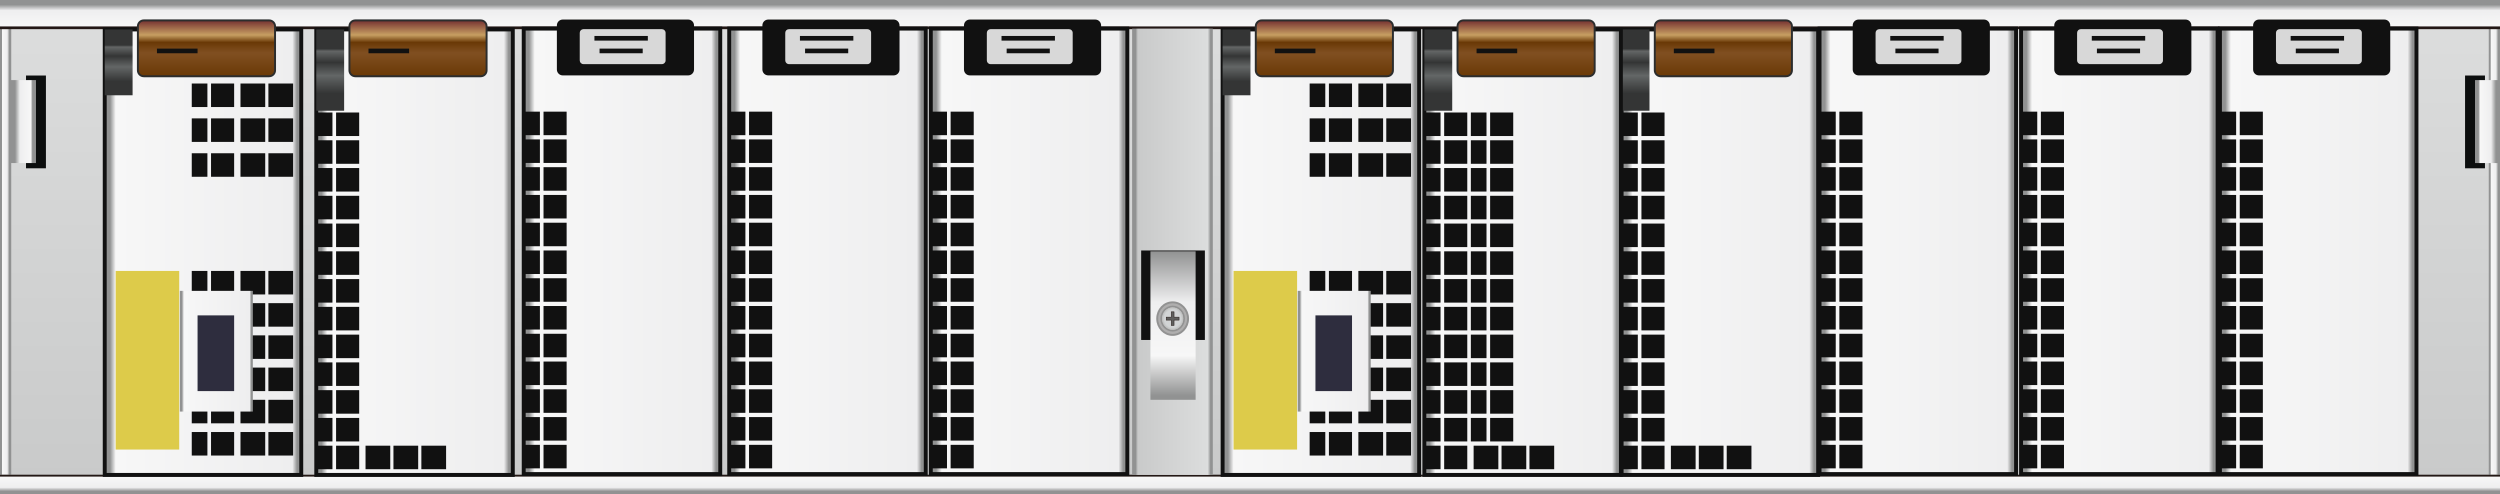 <?xml version="1.0" encoding="utf-8"?>
<!-- Generator: Adobe Illustrator 16.0.0, SVG Export Plug-In . SVG Version: 6.00 Build 0)  -->
<!DOCTYPE svg PUBLIC "-//W3C//DTD SVG 1.1//EN" "http://www.w3.org/Graphics/SVG/1.1/DTD/svg11.dtd">
<svg version="1.1" id="图层_1" xmlns="http://www.w3.org/2000/svg" xmlns:xlink="http://www.w3.org/1999/xlink" x="0px" y="0px"
	 width="1275.59px" height="252.28px" viewBox="0 0 1275.59 252.28" enable-background="new 0 0 1275.59 252.28"
	 xml:space="preserve">
<rect x="0" y="0" width="1275.59" height="252.28" fill="#808080" stroke="none"/>
<g>
	<linearGradient id="SVGID_1_" gradientUnits="userSpaceOnUse" x1="637.795" y1="252.281" x2="637.795" y2="-9.765625e-004">
		<stop  offset="0" style="stop-color:#919292"/>
		<stop  offset="0.029" style="stop-color:#C9CACA"/>
		<stop  offset="0.964" style="stop-color:#DCDDDD"/>
		<stop  offset="1" style="stop-color:#919292"/>
	</linearGradient>
	<rect y="-0.001" fill="url(#SVGID_1_)" width="1275.59" height="252.283"/>
	<g>
		<linearGradient id="SVGID_2_" gradientUnits="userSpaceOnUse" x1="40.772" y1="11.471" x2="40.772" y2="-0.002">
			<stop  offset="0.134" style="stop-color:#919292"/>
			<stop  offset="0.206" style="stop-color:#F7F7F7"/>
			<stop  offset="0.643" style="stop-color:#EEEEEF"/>
			<stop  offset="0.839" style="stop-color:#919292"/>
		</linearGradient>
		<rect y="-0.001" fill="url(#SVGID_2_)" width="81.543" height="11.473"/>
	</g>
	<g>
		
			<linearGradient id="SVGID_3_" gradientUnits="userSpaceOnUse" x1="-742.172" y1="-471.75" x2="-742.172" y2="-477.486" gradientTransform="matrix(0 1 -1 0 -471.75 869.016)">
			<stop  offset="0.134" style="stop-color:#919292"/>
			<stop  offset="0.206" style="stop-color:#F7F7F7"/>
			<stop  offset="0.643" style="stop-color:#EEEEEF"/>
			<stop  offset="0.839" style="stop-color:#919292"/>
		</linearGradient>
		<rect x="-0.001" y="11.471" fill="url(#SVGID_3_)" width="5.736" height="230.744"/>
	</g>
	<g>
		
			<linearGradient id="SVGID_4_" gradientUnits="userSpaceOnUse" x1="-747.909" y1="-1741.604" x2="-747.909" y2="-1747.34" gradientTransform="matrix(0 1 -1 0 -471.75 869.016)">
			<stop  offset="0.134" style="stop-color:#919292"/>
			<stop  offset="0.206" style="stop-color:#F7F7F7"/>
			<stop  offset="0.643" style="stop-color:#EEEEEF"/>
			<stop  offset="0.839" style="stop-color:#919292"/>
		</linearGradient>
		<rect x="1269.854" y="-0.001" fill="url(#SVGID_4_)" width="5.736" height="242.216"/>
	</g>
	<g>
		<linearGradient id="SVGID_5_" gradientUnits="userSpaceOnUse" x1="637.795" y1="14.881" x2="637.795" y2="-0.002">
			<stop  offset="0.07" style="stop-color:#231815"/>
			<stop  offset="0.12" style="stop-color:#F7F7F7"/>
			<stop  offset="0.643" style="stop-color:#EEEEEF"/>
			<stop  offset="0.839" style="stop-color:#919292"/>
		</linearGradient>
		<rect y="-0.001" fill="url(#SVGID_5_)" width="1275.59" height="14.883"/>
	</g>
	<g>
		
			<linearGradient id="SVGID_6_" gradientUnits="userSpaceOnUse" x1="637.794" y1="2252.795" x2="637.794" y2="2242.729" gradientTransform="matrix(1 0 0 -1 0 2495.01)">
			<stop  offset="0.07" style="stop-color:#231815"/>
			<stop  offset="0.12" style="stop-color:#F7F7F7"/>
			<stop  offset="0.643" style="stop-color:#EEEEEF"/>
			<stop  offset="0.839" style="stop-color:#919292"/>
		</linearGradient>
		<rect y="242.215" fill="url(#SVGID_6_)" width="1275.59" height="10.066"/>
	</g>
</g>
<rect x="1257.762" y="38.535" fill="#0C0E0E" width="10.156" height="47.334"/>
<linearGradient id="SVGID_7_" gradientUnits="userSpaceOnUse" x1="1262.84" y1="62.032" x2="1275.59" y2="62.032">
	<stop  offset="0.134" style="stop-color:#919292"/>
	<stop  offset="0.206" style="stop-color:#F7F7F7"/>
	<stop  offset="0.643" style="stop-color:#EEEEEF"/>
	<stop  offset="0.839" style="stop-color:#919292"/>
</linearGradient>
<rect x="1262.84" y="40.866" fill="url(#SVGID_7_)" width="12.75" height="42.333"/>
<rect x="13.274" y="38.535" fill="#0C0E0E" width="10.156" height="47.334"/>
<linearGradient id="SVGID_8_" gradientUnits="userSpaceOnUse" x1="-1259.96" y1="62.032" x2="-1247.21" y2="62.032" gradientTransform="matrix(-1 0 0 1 -1241.607 0)">
	<stop  offset="0.134" style="stop-color:#919292"/>
	<stop  offset="0.206" style="stop-color:#F7F7F7"/>
	<stop  offset="0.643" style="stop-color:#EEEEEF"/>
	<stop  offset="0.839" style="stop-color:#919292"/>
</linearGradient>
<rect x="5.603" y="40.866" fill="url(#SVGID_8_)" width="12.75" height="42.333"/>
<g>
	<linearGradient id="SVGID_9_" gradientUnits="userSpaceOnUse" x1="1132.693" y1="128.238" x2="1232.969" y2="128.238">
		<stop  offset="0.027" style="stop-color:#919292"/>
		<stop  offset="0.056" style="stop-color:#F7F7F7"/>
		<stop  offset="0.955" style="stop-color:#EEEEEF"/>
		<stop  offset="0.979" style="stop-color:#919292"/>
	</linearGradient>
	
		<rect x="1132.693" y="14.593" fill="url(#SVGID_9_)" stroke="#111111" stroke-width="2" stroke-miterlimit="10" width="100.275" height="227.29"/>
	<g>
		<rect x="1132.971" y="56.969" fill="#111111" width="7.982" height="12"/>
		<rect x="1142.804" y="56.969" fill="#111111" width="11.79" height="12"/>
	</g>
	<g>
		<rect x="1132.971" y="71.136" fill="#111111" width="7.982" height="12"/>
		<rect x="1142.804" y="71.136" fill="#111111" width="11.79" height="12"/>
	</g>
	<g>
		<rect x="1132.971" y="85.303" fill="#111111" width="7.982" height="12"/>
		<rect x="1142.804" y="85.303" fill="#111111" width="11.79" height="12"/>
	</g>
	<g>
		<rect x="1132.971" y="99.47" fill="#111111" width="7.982" height="12"/>
		<rect x="1142.804" y="99.47" fill="#111111" width="11.79" height="12"/>
	</g>
	<g>
		<rect x="1132.971" y="113.637" fill="#111111" width="7.982" height="12"/>
		<rect x="1142.804" y="113.637" fill="#111111" width="11.79" height="12"/>
	</g>
	<g>
		<rect x="1132.971" y="127.805" fill="#111111" width="7.982" height="12"/>
		<rect x="1142.804" y="127.805" fill="#111111" width="11.79" height="12"/>
	</g>
	<g>
		<rect x="1132.971" y="141.971" fill="#111111" width="7.982" height="12"/>
		<rect x="1142.804" y="141.971" fill="#111111" width="11.79" height="12"/>
	</g>
	<g>
		<rect x="1132.971" y="156.139" fill="#111111" width="7.982" height="12"/>
		<rect x="1142.804" y="156.139" fill="#111111" width="11.79" height="12"/>
	</g>
	<g>
		<rect x="1132.971" y="170.305" fill="#111111" width="7.982" height="12"/>
		<rect x="1142.804" y="170.305" fill="#111111" width="11.79" height="12"/>
	</g>
	<g>
		<rect x="1132.971" y="184.473" fill="#111111" width="7.982" height="12"/>
		<rect x="1142.804" y="184.473" fill="#111111" width="11.79" height="12"/>
	</g>
	<g>
		<rect x="1132.971" y="198.639" fill="#111111" width="7.982" height="12"/>
		<rect x="1142.804" y="198.639" fill="#111111" width="11.79" height="12"/>
	</g>
	<g>
		<rect x="1132.971" y="212.807" fill="#111111" width="7.982" height="12"/>
		<rect x="1142.804" y="212.807" fill="#111111" width="11.79" height="12"/>
	</g>
	<g>
		<rect x="1132.971" y="226.973" fill="#111111" width="7.982" height="12"/>
		<rect x="1142.804" y="226.973" fill="#111111" width="11.79" height="12"/>
	</g>
	<path fill="#111111" d="M1219.594,35.472c0,1.657-1.344,3-3,3h-63.977c-1.656,0-3-1.343-3-3V12.969c0-1.656,1.344-3,3-3h63.977
		c1.656,0,3,1.344,3,3V35.472z"/>
	<path fill="#D8D8D8" d="M1205.094,30.842c0,1.037-0.842,1.878-1.879,1.878h-40.053c-1.037,0-1.879-0.841-1.879-1.878V16.754
		c0-1.038,0.842-1.879,1.879-1.879h40.053c1.037,0,1.879,0.841,1.879,1.879V30.842z"/>
	<rect x="1168.778" y="18.344" fill="#111111" width="27.25" height="2.375"/>
	<rect x="1171.396" y="24.797" fill="#111111" width="22.013" height="2.375"/>
</g>
<g>
	<linearGradient id="SVGID_10_" gradientUnits="userSpaceOnUse" x1="1031.221" y1="128.238" x2="1131.496" y2="128.238">
		<stop  offset="0.027" style="stop-color:#919292"/>
		<stop  offset="0.056" style="stop-color:#F7F7F7"/>
		<stop  offset="0.955" style="stop-color:#EEEEEF"/>
		<stop  offset="0.979" style="stop-color:#919292"/>
	</linearGradient>
	
		<rect x="1031.221" y="14.593" fill="url(#SVGID_10_)" stroke="#111111" stroke-width="2" stroke-miterlimit="10" width="100.275" height="227.29"/>
	<g>
		<rect x="1031.498" y="56.969" fill="#111111" width="7.982" height="12"/>
		<rect x="1041.331" y="56.969" fill="#111111" width="11.79" height="12"/>
	</g>
	<g>
		<rect x="1031.498" y="71.136" fill="#111111" width="7.982" height="12"/>
		<rect x="1041.331" y="71.136" fill="#111111" width="11.79" height="12"/>
	</g>
	<g>
		<rect x="1031.498" y="85.303" fill="#111111" width="7.982" height="12"/>
		<rect x="1041.331" y="85.303" fill="#111111" width="11.79" height="12"/>
	</g>
	<g>
		<rect x="1031.498" y="99.47" fill="#111111" width="7.982" height="12"/>
		<rect x="1041.331" y="99.47" fill="#111111" width="11.79" height="12"/>
	</g>
	<g>
		<rect x="1031.498" y="113.637" fill="#111111" width="7.982" height="12"/>
		<rect x="1041.331" y="113.637" fill="#111111" width="11.79" height="12"/>
	</g>
	<g>
		<rect x="1031.498" y="127.805" fill="#111111" width="7.982" height="12"/>
		<rect x="1041.331" y="127.805" fill="#111111" width="11.79" height="12"/>
	</g>
	<g>
		<rect x="1031.498" y="141.971" fill="#111111" width="7.982" height="12"/>
		<rect x="1041.331" y="141.971" fill="#111111" width="11.79" height="12"/>
	</g>
	<g>
		<rect x="1031.498" y="156.139" fill="#111111" width="7.982" height="12"/>
		<rect x="1041.331" y="156.139" fill="#111111" width="11.79" height="12"/>
	</g>
	<g>
		<rect x="1031.498" y="170.305" fill="#111111" width="7.982" height="12"/>
		<rect x="1041.331" y="170.305" fill="#111111" width="11.79" height="12"/>
	</g>
	<g>
		<rect x="1031.498" y="184.473" fill="#111111" width="7.982" height="12"/>
		<rect x="1041.331" y="184.473" fill="#111111" width="11.79" height="12"/>
	</g>
	<g>
		<rect x="1031.498" y="198.639" fill="#111111" width="7.982" height="12"/>
		<rect x="1041.331" y="198.639" fill="#111111" width="11.79" height="12"/>
	</g>
	<g>
		<rect x="1031.498" y="212.807" fill="#111111" width="7.982" height="12"/>
		<rect x="1041.331" y="212.807" fill="#111111" width="11.79" height="12"/>
	</g>
	<g>
		<rect x="1031.498" y="226.973" fill="#111111" width="7.982" height="12"/>
		<rect x="1041.331" y="226.973" fill="#111111" width="11.79" height="12"/>
	</g>
	<path fill="#111111" d="M1118.121,35.472c0,1.657-1.344,3-3,3h-63.977c-1.656,0-3-1.343-3-3V12.969c0-1.656,1.344-3,3-3h63.977
		c1.656,0,3,1.344,3,3V35.472z"/>
	<path fill="#D8D8D8" d="M1103.621,30.842c0,1.037-0.842,1.878-1.879,1.878h-40.053c-1.037,0-1.879-0.841-1.879-1.878V16.754
		c0-1.038,0.842-1.879,1.879-1.879h40.053c1.037,0,1.879,0.841,1.879,1.879V30.842z"/>
	<rect x="1067.306" y="18.344" fill="#111111" width="27.25" height="2.375"/>
	<rect x="1069.924" y="24.797" fill="#111111" width="22.013" height="2.375"/>
</g>
<g>
	<linearGradient id="SVGID_11_" gradientUnits="userSpaceOnUse" x1="474.929" y1="128.238" x2="575.204" y2="128.238">
		<stop  offset="0.027" style="stop-color:#919292"/>
		<stop  offset="0.056" style="stop-color:#F7F7F7"/>
		<stop  offset="0.955" style="stop-color:#EEEEEF"/>
		<stop  offset="0.979" style="stop-color:#919292"/>
	</linearGradient>
	
		<rect x="474.929" y="14.593" fill="url(#SVGID_11_)" stroke="#111111" stroke-width="2" stroke-miterlimit="10" width="100.275" height="227.29"/>
	<g>
		<rect x="475.206" y="56.969" fill="#111111" width="7.983" height="12"/>
		<rect x="485.039" y="56.969" fill="#111111" width="11.79" height="12"/>
	</g>
	<g>
		<rect x="475.206" y="71.136" fill="#111111" width="7.983" height="12"/>
		<rect x="485.039" y="71.136" fill="#111111" width="11.79" height="12"/>
	</g>
	<g>
		<rect x="475.206" y="85.303" fill="#111111" width="7.983" height="12"/>
		<rect x="485.039" y="85.303" fill="#111111" width="11.79" height="12"/>
	</g>
	<g>
		<rect x="475.206" y="99.47" fill="#111111" width="7.983" height="12"/>
		<rect x="485.039" y="99.47" fill="#111111" width="11.79" height="12"/>
	</g>
	<g>
		<rect x="475.206" y="113.637" fill="#111111" width="7.983" height="12"/>
		<rect x="485.039" y="113.637" fill="#111111" width="11.79" height="12"/>
	</g>
	<g>
		<rect x="475.206" y="127.805" fill="#111111" width="7.983" height="12"/>
		<rect x="485.039" y="127.805" fill="#111111" width="11.79" height="12"/>
	</g>
	<g>
		<rect x="475.206" y="141.971" fill="#111111" width="7.983" height="12"/>
		<rect x="485.039" y="141.971" fill="#111111" width="11.79" height="12"/>
	</g>
	<g>
		<rect x="475.206" y="156.139" fill="#111111" width="7.983" height="12"/>
		<rect x="485.039" y="156.139" fill="#111111" width="11.79" height="12"/>
	</g>
	<g>
		<rect x="475.206" y="170.305" fill="#111111" width="7.983" height="12"/>
		<rect x="485.039" y="170.305" fill="#111111" width="11.79" height="12"/>
	</g>
	<g>
		<rect x="475.206" y="184.473" fill="#111111" width="7.983" height="12"/>
		<rect x="485.039" y="184.473" fill="#111111" width="11.79" height="12"/>
	</g>
	<g>
		<rect x="475.206" y="198.639" fill="#111111" width="7.983" height="12"/>
		<rect x="485.039" y="198.639" fill="#111111" width="11.79" height="12"/>
	</g>
	<g>
		<rect x="475.206" y="212.807" fill="#111111" width="7.983" height="12"/>
		<rect x="485.039" y="212.807" fill="#111111" width="11.79" height="12"/>
	</g>
	<g>
		<rect x="475.206" y="226.973" fill="#111111" width="7.983" height="12"/>
		<rect x="485.039" y="226.973" fill="#111111" width="11.79" height="12"/>
	</g>
	<path fill="#111111" d="M561.829,35.472c0,1.657-1.343,3-3,3h-63.977c-1.656,0-3-1.343-3-3V12.969c0-1.656,1.344-3,3-3h63.977
		c1.657,0,3,1.344,3,3V35.472z"/>
	<path fill="#D8D8D8" d="M547.329,30.842c0,1.037-0.841,1.878-1.878,1.878h-40.054c-1.037,0-1.878-0.841-1.878-1.878V16.754
		c0-1.038,0.841-1.879,1.878-1.879h40.054c1.037,0,1.878,0.841,1.878,1.879V30.842z"/>
	<rect x="511.014" y="18.344" fill="#111111" width="27.25" height="2.375"/>
	<rect x="513.632" y="24.797" fill="#111111" width="22.013" height="2.375"/>
</g>
<g>
	<linearGradient id="SVGID_12_" gradientUnits="userSpaceOnUse" x1="372.072" y1="128.238" x2="472.348" y2="128.238">
		<stop  offset="0.027" style="stop-color:#919292"/>
		<stop  offset="0.056" style="stop-color:#F7F7F7"/>
		<stop  offset="0.955" style="stop-color:#EEEEEF"/>
		<stop  offset="0.979" style="stop-color:#919292"/>
	</linearGradient>
	
		<rect x="372.072" y="14.593" fill="url(#SVGID_12_)" stroke="#111111" stroke-width="2" stroke-miterlimit="10" width="100.275" height="227.29"/>
	<g>
		<rect x="372.35" y="56.969" fill="#111111" width="7.983" height="12"/>
		<rect x="382.183" y="56.969" fill="#111111" width="11.79" height="12"/>
	</g>
	<g>
		<rect x="372.35" y="71.136" fill="#111111" width="7.983" height="12"/>
		<rect x="382.183" y="71.136" fill="#111111" width="11.79" height="12"/>
	</g>
	<g>
		<rect x="372.35" y="85.303" fill="#111111" width="7.983" height="12"/>
		<rect x="382.183" y="85.303" fill="#111111" width="11.79" height="12"/>
	</g>
	<g>
		<rect x="372.35" y="99.47" fill="#111111" width="7.983" height="12"/>
		<rect x="382.183" y="99.47" fill="#111111" width="11.79" height="12"/>
	</g>
	<g>
		<rect x="372.35" y="113.637" fill="#111111" width="7.983" height="12"/>
		<rect x="382.183" y="113.637" fill="#111111" width="11.79" height="12"/>
	</g>
	<g>
		<rect x="372.35" y="127.805" fill="#111111" width="7.983" height="12"/>
		<rect x="382.183" y="127.805" fill="#111111" width="11.79" height="12"/>
	</g>
	<g>
		<rect x="372.35" y="141.971" fill="#111111" width="7.983" height="12"/>
		<rect x="382.183" y="141.971" fill="#111111" width="11.79" height="12"/>
	</g>
	<g>
		<rect x="372.35" y="156.139" fill="#111111" width="7.983" height="12"/>
		<rect x="382.183" y="156.139" fill="#111111" width="11.79" height="12"/>
	</g>
	<g>
		<rect x="372.35" y="170.305" fill="#111111" width="7.983" height="12"/>
		<rect x="382.183" y="170.305" fill="#111111" width="11.79" height="12"/>
	</g>
	<g>
		<rect x="372.35" y="184.473" fill="#111111" width="7.983" height="12"/>
		<rect x="382.183" y="184.473" fill="#111111" width="11.79" height="12"/>
	</g>
	<g>
		<rect x="372.35" y="198.639" fill="#111111" width="7.983" height="12"/>
		<rect x="382.183" y="198.639" fill="#111111" width="11.79" height="12"/>
	</g>
	<g>
		<rect x="372.35" y="212.807" fill="#111111" width="7.983" height="12"/>
		<rect x="382.183" y="212.807" fill="#111111" width="11.79" height="12"/>
	</g>
	<g>
		<rect x="372.35" y="226.973" fill="#111111" width="7.983" height="12"/>
		<rect x="382.183" y="226.973" fill="#111111" width="11.79" height="12"/>
	</g>
	<path fill="#111111" d="M458.973,35.472c0,1.657-1.343,3-3,3h-63.977c-1.656,0-3-1.343-3-3V12.969c0-1.656,1.344-3,3-3h63.977
		c1.657,0,3,1.344,3,3V35.472z"/>
	<path fill="#D8D8D8" d="M444.473,30.842c0,1.037-0.841,1.878-1.878,1.878h-40.054c-1.037,0-1.878-0.841-1.878-1.878V16.754
		c0-1.038,0.841-1.879,1.878-1.879h40.054c1.037,0,1.878,0.841,1.878,1.879V30.842z"/>
	<rect x="408.157" y="18.344" fill="#111111" width="27.25" height="2.375"/>
	<rect x="410.775" y="24.797" fill="#111111" width="22.013" height="2.375"/>
</g>
<g>
	<linearGradient id="SVGID_13_" gradientUnits="userSpaceOnUse" x1="267.216" y1="128.238" x2="367.491" y2="128.238">
		<stop  offset="0.027" style="stop-color:#919292"/>
		<stop  offset="0.056" style="stop-color:#F7F7F7"/>
		<stop  offset="0.955" style="stop-color:#EEEEEF"/>
		<stop  offset="0.979" style="stop-color:#919292"/>
	</linearGradient>
	
		<rect x="267.216" y="14.593" fill="url(#SVGID_13_)" stroke="#111111" stroke-width="2" stroke-miterlimit="10" width="100.275" height="227.29"/>
	<g>
		<rect x="267.493" y="56.969" fill="#111111" width="7.983" height="12"/>
		<rect x="277.326" y="56.969" fill="#111111" width="11.79" height="12"/>
	</g>
	<g>
		<rect x="267.493" y="71.136" fill="#111111" width="7.983" height="12"/>
		<rect x="277.326" y="71.136" fill="#111111" width="11.79" height="12"/>
	</g>
	<g>
		<rect x="267.493" y="85.303" fill="#111111" width="7.983" height="12"/>
		<rect x="277.326" y="85.303" fill="#111111" width="11.79" height="12"/>
	</g>
	<g>
		<rect x="267.493" y="99.47" fill="#111111" width="7.983" height="12"/>
		<rect x="277.326" y="99.47" fill="#111111" width="11.79" height="12"/>
	</g>
	<g>
		<rect x="267.493" y="113.637" fill="#111111" width="7.983" height="12"/>
		<rect x="277.326" y="113.637" fill="#111111" width="11.79" height="12"/>
	</g>
	<g>
		<rect x="267.493" y="127.805" fill="#111111" width="7.983" height="12"/>
		<rect x="277.326" y="127.805" fill="#111111" width="11.79" height="12"/>
	</g>
	<g>
		<rect x="267.493" y="141.971" fill="#111111" width="7.983" height="12"/>
		<rect x="277.326" y="141.971" fill="#111111" width="11.79" height="12"/>
	</g>
	<g>
		<rect x="267.493" y="156.139" fill="#111111" width="7.983" height="12"/>
		<rect x="277.326" y="156.139" fill="#111111" width="11.79" height="12"/>
	</g>
	<g>
		<rect x="267.493" y="170.305" fill="#111111" width="7.983" height="12"/>
		<rect x="277.326" y="170.305" fill="#111111" width="11.79" height="12"/>
	</g>
	<g>
		<rect x="267.493" y="184.473" fill="#111111" width="7.983" height="12"/>
		<rect x="277.326" y="184.473" fill="#111111" width="11.79" height="12"/>
	</g>
	<g>
		<rect x="267.493" y="198.639" fill="#111111" width="7.983" height="12"/>
		<rect x="277.326" y="198.639" fill="#111111" width="11.79" height="12"/>
	</g>
	<g>
		<rect x="267.493" y="212.807" fill="#111111" width="7.983" height="12"/>
		<rect x="277.326" y="212.807" fill="#111111" width="11.79" height="12"/>
	</g>
	<g>
		<rect x="267.493" y="226.973" fill="#111111" width="7.983" height="12"/>
		<rect x="277.326" y="226.973" fill="#111111" width="11.79" height="12"/>
	</g>
	<path fill="#111111" d="M354.116,35.472c0,1.657-1.343,3-3,3H287.14c-1.656,0-3-1.343-3-3V12.969c0-1.656,1.344-3,3-3h63.977
		c1.657,0,3,1.344,3,3V35.472z"/>
	<path fill="#D8D8D8" d="M339.616,30.842c0,1.037-0.841,1.878-1.878,1.878h-40.054c-1.037,0-1.878-0.841-1.878-1.878V16.754
		c0-1.038,0.841-1.879,1.878-1.879h40.054c1.037,0,1.878,0.841,1.878,1.879V30.842z"/>
	<rect x="303.301" y="18.344" fill="#111111" width="27.25" height="2.375"/>
	<rect x="305.919" y="24.797" fill="#111111" width="22.013" height="2.375"/>
</g>
<g>
	<linearGradient id="SVGID_14_" gradientUnits="userSpaceOnUse" x1="928.398" y1="128.238" x2="1028.674" y2="128.238">
		<stop  offset="0.027" style="stop-color:#919292"/>
		<stop  offset="0.056" style="stop-color:#F7F7F7"/>
		<stop  offset="0.955" style="stop-color:#EEEEEF"/>
		<stop  offset="0.979" style="stop-color:#919292"/>
	</linearGradient>
	
		<rect x="928.398" y="14.593" fill="url(#SVGID_14_)" stroke="#111111" stroke-width="2" stroke-miterlimit="10" width="100.275" height="227.29"/>
	<g>
		<rect x="928.675" y="56.969" fill="#111111" width="7.983" height="12"/>
		<rect x="938.508" y="56.969" fill="#111111" width="11.791" height="12"/>
	</g>
	<g>
		<rect x="928.675" y="71.136" fill="#111111" width="7.983" height="12"/>
		<rect x="938.508" y="71.136" fill="#111111" width="11.791" height="12"/>
	</g>
	<g>
		<rect x="928.675" y="85.303" fill="#111111" width="7.983" height="12"/>
		<rect x="938.508" y="85.303" fill="#111111" width="11.791" height="12"/>
	</g>
	<g>
		<rect x="928.675" y="99.47" fill="#111111" width="7.983" height="12"/>
		<rect x="938.508" y="99.47" fill="#111111" width="11.791" height="12"/>
	</g>
	<g>
		<rect x="928.675" y="113.637" fill="#111111" width="7.983" height="12"/>
		<rect x="938.508" y="113.637" fill="#111111" width="11.791" height="12"/>
	</g>
	<g>
		<rect x="928.675" y="127.805" fill="#111111" width="7.983" height="12"/>
		<rect x="938.508" y="127.805" fill="#111111" width="11.791" height="12"/>
	</g>
	<g>
		<rect x="928.675" y="141.971" fill="#111111" width="7.983" height="12"/>
		<rect x="938.508" y="141.971" fill="#111111" width="11.791" height="12"/>
	</g>
	<g>
		<rect x="928.675" y="156.139" fill="#111111" width="7.983" height="12"/>
		<rect x="938.508" y="156.139" fill="#111111" width="11.791" height="12"/>
	</g>
	<g>
		<rect x="928.675" y="170.305" fill="#111111" width="7.983" height="12"/>
		<rect x="938.508" y="170.305" fill="#111111" width="11.791" height="12"/>
	</g>
	<g>
		<rect x="928.675" y="184.473" fill="#111111" width="7.983" height="12"/>
		<rect x="938.508" y="184.473" fill="#111111" width="11.791" height="12"/>
	</g>
	<g>
		<rect x="928.675" y="198.639" fill="#111111" width="7.983" height="12"/>
		<rect x="938.508" y="198.639" fill="#111111" width="11.791" height="12"/>
	</g>
	<g>
		<rect x="928.675" y="212.807" fill="#111111" width="7.983" height="12"/>
		<rect x="938.508" y="212.807" fill="#111111" width="11.791" height="12"/>
	</g>
	<g>
		<rect x="928.675" y="226.973" fill="#111111" width="7.983" height="12"/>
		<rect x="938.508" y="226.973" fill="#111111" width="11.791" height="12"/>
	</g>
	<path fill="#111111" d="M1015.299,35.472c0,1.657-1.344,3-3,3h-63.977c-1.657,0-3-1.343-3-3V12.969c0-1.656,1.343-3,3-3h63.977
		c1.656,0,3,1.344,3,3V35.472z"/>
	<path fill="#D8D8D8" d="M1000.798,30.842c0,1.037-0.841,1.878-1.878,1.878h-40.054c-1.036,0-1.878-0.841-1.878-1.878V16.754
		c0-1.038,0.842-1.879,1.878-1.879h40.054c1.037,0,1.878,0.841,1.878,1.879V30.842z"/>
	<rect x="964.482" y="18.344" fill="#111111" width="27.25" height="2.375"/>
	<rect x="967.102" y="24.797" fill="#111111" width="22.012" height="2.375"/>
</g>
<linearGradient id="SVGID_15_" gradientUnits="userSpaceOnUse" x1="827.409" y1="128.674" x2="927.685" y2="128.674">
	<stop  offset="0.027" style="stop-color:#919292"/>
	<stop  offset="0.056" style="stop-color:#F7F7F7"/>
	<stop  offset="0.955" style="stop-color:#EEEEEF"/>
	<stop  offset="0.979" style="stop-color:#919292"/>
</linearGradient>
<rect x="827.409" y="15.029" fill="url(#SVGID_15_)" stroke="#111111" stroke-width="2" stroke-miterlimit="10" width="100.275" height="227.29"/>
<g>
	<rect x="827.686" y="57.405" fill="#111111" width="7.984" height="12"/>
	<rect x="837.52" y="57.405" fill="#111111" width="11.79" height="12"/>
</g>
<g>
	<rect x="827.686" y="71.572" fill="#111111" width="7.984" height="12"/>
	<rect x="837.52" y="71.572" fill="#111111" width="11.79" height="12"/>
</g>
<g>
	<rect x="827.686" y="85.739" fill="#111111" width="7.984" height="12"/>
	<rect x="837.52" y="85.739" fill="#111111" width="11.79" height="12"/>
</g>
<g>
	<rect x="827.686" y="99.906" fill="#111111" width="7.984" height="12"/>
	<rect x="837.52" y="99.906" fill="#111111" width="11.79" height="12"/>
</g>
<g>
	<rect x="827.686" y="114.073" fill="#111111" width="7.984" height="12"/>
	<rect x="837.52" y="114.073" fill="#111111" width="11.79" height="12"/>
</g>
<g>
	<rect x="827.686" y="128.24" fill="#111111" width="7.984" height="12"/>
	<rect x="837.52" y="128.24" fill="#111111" width="11.79" height="12"/>
</g>
<g>
	<rect x="827.686" y="142.406" fill="#111111" width="7.984" height="12"/>
	<rect x="837.52" y="142.406" fill="#111111" width="11.79" height="12"/>
</g>
<g>
	<rect x="827.686" y="156.574" fill="#111111" width="7.984" height="12"/>
	<rect x="837.52" y="156.574" fill="#111111" width="11.79" height="12"/>
</g>
<g>
	<rect x="827.686" y="170.74" fill="#111111" width="7.984" height="12"/>
	<rect x="837.52" y="170.74" fill="#111111" width="11.79" height="12"/>
</g>
<g>
	<rect x="827.686" y="184.908" fill="#111111" width="7.984" height="12"/>
	<rect x="837.52" y="184.908" fill="#111111" width="11.79" height="12"/>
</g>
<g>
	<rect x="827.686" y="199.074" fill="#111111" width="7.984" height="12"/>
	<rect x="837.52" y="199.074" fill="#111111" width="11.79" height="12"/>
</g>
<g>
	<rect x="827.686" y="213.242" fill="#111111" width="7.984" height="12"/>
	<rect x="837.52" y="213.242" fill="#111111" width="11.79" height="12"/>
</g>
<g>
	<rect x="827.686" y="227.408" fill="#111111" width="7.984" height="12"/>
	<rect x="837.52" y="227.408" fill="#111111" width="11.79" height="12"/>
</g>
<linearGradient id="SVGID_16_" gradientUnits="userSpaceOnUse" x1="879.321" y1="38.908" x2="879.321" y2="10.405">
	<stop  offset="0" style="stop-color:#6A3906"/>
	<stop  offset="0.417" style="stop-color:#804F21"/>
	<stop  offset="0.606" style="stop-color:#6A3906"/>
	<stop  offset="0.738" style="stop-color:#C79F62"/>
	<stop  offset="1" style="stop-color:#753131"/>
</linearGradient>
<path fill="url(#SVGID_16_)" stroke="#2C2D2D" stroke-miterlimit="10" d="M914.31,35.908c0,1.657-1.343,3-3,3h-63.977
	c-1.657,0-3-1.343-3-3V13.405c0-1.656,1.343-3,3-3h63.977c1.657,0,3,1.344,3,3V35.908z"/>
<rect x="854.052" y="24.797" fill="#111111" width="20.728" height="2.375"/>
<rect x="852.547" y="227.408" fill="#111111" width="12.618" height="12"/>
<rect x="866.79" y="227.408" fill="#111111" width="12.618" height="12"/>
<rect x="881.033" y="227.408" fill="#111111" width="12.617" height="12"/>
<linearGradient id="SVGID_17_" gradientUnits="userSpaceOnUse" x1="834.518" y1="56.498" x2="834.518" y2="15.029">
	<stop  offset="0" style="stop-color:#343535"/>
	<stop  offset="0.213" style="stop-color:#343535"/>
	<stop  offset="0.432" style="stop-color:#636666"/>
	<stop  offset="0.595" style="stop-color:#343535"/>
	<stop  offset="0.733" style="stop-color:#636666"/>
	<stop  offset="0.762" style="stop-color:#343535"/>
	<stop  offset="1" style="stop-color:#343535"/>
</linearGradient>
<rect x="827.409" y="15.029" fill="url(#SVGID_17_)" width="14.216" height="41.469"/>
<linearGradient id="SVGID_18_" gradientUnits="userSpaceOnUse" x1="161.372" y1="128.674" x2="261.647" y2="128.674">
	<stop  offset="0.027" style="stop-color:#919292"/>
	<stop  offset="0.056" style="stop-color:#F7F7F7"/>
	<stop  offset="0.955" style="stop-color:#EEEEEF"/>
	<stop  offset="0.979" style="stop-color:#919292"/>
</linearGradient>
<rect x="161.372" y="15.029" fill="url(#SVGID_18_)" stroke="#111111" stroke-width="2" stroke-miterlimit="10" width="100.275" height="227.29"/>
<g>
	<rect x="161.648" y="57.405" fill="#111111" width="7.983" height="12"/>
	<rect x="171.482" y="57.405" fill="#111111" width="11.79" height="12"/>
</g>
<g>
	<rect x="161.648" y="71.572" fill="#111111" width="7.983" height="12"/>
	<rect x="171.482" y="71.572" fill="#111111" width="11.79" height="12"/>
</g>
<g>
	<rect x="161.648" y="85.739" fill="#111111" width="7.983" height="12"/>
	<rect x="171.482" y="85.739" fill="#111111" width="11.79" height="12"/>
</g>
<g>
	<rect x="161.648" y="99.906" fill="#111111" width="7.983" height="12"/>
	<rect x="171.482" y="99.906" fill="#111111" width="11.79" height="12"/>
</g>
<g>
	<rect x="161.648" y="114.073" fill="#111111" width="7.983" height="12"/>
	<rect x="171.482" y="114.073" fill="#111111" width="11.79" height="12"/>
</g>
<g>
	<rect x="161.648" y="128.24" fill="#111111" width="7.983" height="12"/>
	<rect x="171.482" y="128.24" fill="#111111" width="11.79" height="12"/>
</g>
<g>
	<rect x="161.648" y="142.406" fill="#111111" width="7.983" height="12"/>
	<rect x="171.482" y="142.406" fill="#111111" width="11.79" height="12"/>
</g>
<g>
	<rect x="161.648" y="156.574" fill="#111111" width="7.983" height="12"/>
	<rect x="171.482" y="156.574" fill="#111111" width="11.79" height="12"/>
</g>
<g>
	<rect x="161.648" y="170.74" fill="#111111" width="7.983" height="12"/>
	<rect x="171.482" y="170.74" fill="#111111" width="11.79" height="12"/>
</g>
<g>
	<rect x="161.648" y="184.908" fill="#111111" width="7.983" height="12"/>
	<rect x="171.482" y="184.908" fill="#111111" width="11.79" height="12"/>
</g>
<g>
	<rect x="161.648" y="199.074" fill="#111111" width="7.983" height="12"/>
	<rect x="171.482" y="199.074" fill="#111111" width="11.79" height="12"/>
</g>
<g>
	<rect x="161.648" y="213.242" fill="#111111" width="7.983" height="12"/>
	<rect x="171.482" y="213.242" fill="#111111" width="11.79" height="12"/>
</g>
<g>
	<rect x="161.648" y="227.408" fill="#111111" width="7.983" height="12"/>
	<rect x="171.482" y="227.408" fill="#111111" width="11.79" height="12"/>
</g>
<linearGradient id="SVGID_19_" gradientUnits="userSpaceOnUse" x1="213.284" y1="38.908" x2="213.284" y2="10.405">
	<stop  offset="0" style="stop-color:#6A3906"/>
	<stop  offset="0.417" style="stop-color:#804F21"/>
	<stop  offset="0.606" style="stop-color:#6A3906"/>
	<stop  offset="0.738" style="stop-color:#C79F62"/>
	<stop  offset="1" style="stop-color:#753131"/>
</linearGradient>
<path fill="url(#SVGID_19_)" stroke="#2C2D2D" stroke-miterlimit="10" d="M248.272,35.908c0,1.657-1.344,3-3,3h-63.977
	c-1.657,0-3-1.343-3-3V13.405c0-1.656,1.343-3,3-3h63.977c1.656,0,3,1.344,3,3V35.908z"/>
<rect x="188.015" y="24.797" fill="#111111" width="20.727" height="2.375"/>
<rect x="186.51" y="227.408" fill="#111111" width="12.618" height="12"/>
<rect x="200.753" y="227.408" fill="#111111" width="12.617" height="12"/>
<rect x="214.995" y="227.408" fill="#111111" width="12.618" height="12"/>
<linearGradient id="SVGID_20_" gradientUnits="userSpaceOnUse" x1="168.48" y1="56.498" x2="168.48" y2="15.029">
	<stop  offset="0" style="stop-color:#343535"/>
	<stop  offset="0.213" style="stop-color:#343535"/>
	<stop  offset="0.432" style="stop-color:#636666"/>
	<stop  offset="0.595" style="stop-color:#343535"/>
	<stop  offset="0.733" style="stop-color:#636666"/>
	<stop  offset="0.762" style="stop-color:#343535"/>
	<stop  offset="1" style="stop-color:#343535"/>
</linearGradient>
<rect x="161.372" y="15.029" fill="url(#SVGID_20_)" width="14.215" height="41.469"/>
<linearGradient id="SVGID_21_" gradientUnits="userSpaceOnUse" x1="726.758" y1="128.674" x2="827.033" y2="128.674">
	<stop  offset="0.027" style="stop-color:#919292"/>
	<stop  offset="0.056" style="stop-color:#F7F7F7"/>
	<stop  offset="0.955" style="stop-color:#EEEEEF"/>
	<stop  offset="0.979" style="stop-color:#919292"/>
</linearGradient>
<rect x="726.758" y="15.029" fill="url(#SVGID_21_)" stroke="#111111" stroke-width="2" stroke-miterlimit="10" width="100.275" height="227.29"/>
<g>
	<rect x="727.035" y="57.405" fill="#111111" width="7.983" height="12"/>
	<rect x="736.869" y="57.405" fill="#111111" width="11.789" height="12"/>
</g>
<g>
	<rect x="727.035" y="71.572" fill="#111111" width="7.983" height="12"/>
	<rect x="736.869" y="71.572" fill="#111111" width="11.789" height="12"/>
</g>
<g>
	<rect x="727.035" y="85.739" fill="#111111" width="7.983" height="12"/>
	<rect x="736.869" y="85.739" fill="#111111" width="11.789" height="12"/>
</g>
<g>
	<rect x="727.035" y="99.906" fill="#111111" width="7.983" height="12"/>
	<rect x="736.869" y="99.906" fill="#111111" width="11.789" height="12"/>
</g>
<g>
	<rect x="727.035" y="114.073" fill="#111111" width="7.983" height="12"/>
	<rect x="736.869" y="114.073" fill="#111111" width="11.789" height="12"/>
</g>
<g>
	<rect x="727.035" y="128.24" fill="#111111" width="7.983" height="12"/>
	<rect x="736.869" y="128.24" fill="#111111" width="11.789" height="12"/>
</g>
<g>
	<rect x="727.035" y="142.406" fill="#111111" width="7.983" height="12"/>
	<rect x="736.869" y="142.406" fill="#111111" width="11.789" height="12"/>
</g>
<g>
	<rect x="727.035" y="156.574" fill="#111111" width="7.983" height="12"/>
	<rect x="736.869" y="156.574" fill="#111111" width="11.789" height="12"/>
</g>
<g>
	<rect x="727.035" y="170.74" fill="#111111" width="7.983" height="12"/>
	<rect x="736.869" y="170.74" fill="#111111" width="11.789" height="12"/>
</g>
<g>
	<rect x="727.035" y="184.908" fill="#111111" width="7.983" height="12"/>
	<rect x="736.869" y="184.908" fill="#111111" width="11.789" height="12"/>
</g>
<g>
	<rect x="727.035" y="199.074" fill="#111111" width="7.983" height="12"/>
	<rect x="736.869" y="199.074" fill="#111111" width="11.789" height="12"/>
</g>
<g>
	<rect x="727.035" y="213.242" fill="#111111" width="7.983" height="12"/>
	<rect x="736.869" y="213.242" fill="#111111" width="11.789" height="12"/>
</g>
<g>
	<g>
		<rect x="750.482" y="57.405" fill="#111111" width="7.983" height="12"/>
		<rect x="760.316" y="57.405" fill="#111111" width="11.789" height="12"/>
	</g>
	<g>
		<rect x="750.482" y="71.572" fill="#111111" width="7.983" height="12"/>
		<rect x="760.316" y="71.572" fill="#111111" width="11.789" height="12"/>
	</g>
	<g>
		<rect x="750.482" y="85.739" fill="#111111" width="7.983" height="12"/>
		<rect x="760.316" y="85.739" fill="#111111" width="11.789" height="12"/>
	</g>
	<g>
		<rect x="750.482" y="99.906" fill="#111111" width="7.983" height="12"/>
		<rect x="760.316" y="99.906" fill="#111111" width="11.789" height="12"/>
	</g>
	<g>
		<rect x="750.482" y="114.073" fill="#111111" width="7.983" height="12"/>
		<rect x="760.316" y="114.073" fill="#111111" width="11.789" height="12"/>
	</g>
	<g>
		<rect x="750.482" y="128.24" fill="#111111" width="7.983" height="12"/>
		<rect x="760.316" y="128.24" fill="#111111" width="11.789" height="12"/>
	</g>
	<g>
		<rect x="750.482" y="142.406" fill="#111111" width="7.983" height="12"/>
		<rect x="760.316" y="142.406" fill="#111111" width="11.789" height="12"/>
	</g>
	<g>
		<rect x="750.482" y="156.574" fill="#111111" width="7.983" height="12"/>
		<rect x="760.316" y="156.574" fill="#111111" width="11.789" height="12"/>
	</g>
	<g>
		<rect x="750.482" y="170.74" fill="#111111" width="7.983" height="12"/>
		<rect x="760.316" y="170.74" fill="#111111" width="11.789" height="12"/>
	</g>
	<g>
		<rect x="750.482" y="184.908" fill="#111111" width="7.983" height="12"/>
		<rect x="760.316" y="184.908" fill="#111111" width="11.789" height="12"/>
	</g>
	<g>
		<rect x="750.482" y="199.074" fill="#111111" width="7.983" height="12"/>
		<rect x="760.316" y="199.074" fill="#111111" width="11.789" height="12"/>
	</g>
	<g>
		<rect x="750.482" y="213.242" fill="#111111" width="7.983" height="12"/>
		<rect x="760.316" y="213.242" fill="#111111" width="11.789" height="12"/>
	</g>
</g>
<g>
	<rect x="727.035" y="227.408" fill="#111111" width="7.983" height="12"/>
	<rect x="736.869" y="227.408" fill="#111111" width="11.789" height="12"/>
</g>
<linearGradient id="SVGID_22_" gradientUnits="userSpaceOnUse" x1="778.67" y1="38.908" x2="778.67" y2="10.405">
	<stop  offset="0" style="stop-color:#6A3906"/>
	<stop  offset="0.417" style="stop-color:#804F21"/>
	<stop  offset="0.606" style="stop-color:#6A3906"/>
	<stop  offset="0.738" style="stop-color:#C79F62"/>
	<stop  offset="1" style="stop-color:#753131"/>
</linearGradient>
<path fill="url(#SVGID_22_)" stroke="#2C2D2D" stroke-miterlimit="10" d="M813.658,35.908c0,1.657-1.343,3-3,3h-63.977
	c-1.656,0-3-1.343-3-3V13.405c0-1.656,1.344-3,3-3h63.977c1.657,0,3,1.344,3,3V35.908z"/>
<rect x="753.4" y="24.797" fill="#111111" width="20.728" height="2.375"/>
<rect x="751.896" y="227.408" fill="#111111" width="12.617" height="12"/>
<rect x="766.139" y="227.408" fill="#111111" width="12.618" height="12"/>
<rect x="780.382" y="227.408" fill="#111111" width="12.618" height="12"/>
<linearGradient id="SVGID_23_" gradientUnits="userSpaceOnUse" x1="733.865" y1="56.498" x2="733.865" y2="15.029">
	<stop  offset="0" style="stop-color:#343535"/>
	<stop  offset="0.213" style="stop-color:#343535"/>
	<stop  offset="0.432" style="stop-color:#636666"/>
	<stop  offset="0.595" style="stop-color:#343535"/>
	<stop  offset="0.733" style="stop-color:#636666"/>
	<stop  offset="0.762" style="stop-color:#343535"/>
	<stop  offset="1" style="stop-color:#343535"/>
</linearGradient>
<rect x="726.758" y="15.029" fill="url(#SVGID_23_)" width="14.216" height="41.469"/>
<linearGradient id="SVGID_24_" gradientUnits="userSpaceOnUse" x1="577.646" y1="128.456" x2="618.821" y2="128.456">
	<stop  offset="0.043" style="stop-color:#919292"/>
	<stop  offset="0.072" style="stop-color:#C9CACA"/>
	<stop  offset="0.937" style="stop-color:#DCDDDD"/>
	<stop  offset="0.973" style="stop-color:#919292"/>
</linearGradient>
<rect x="577.646" y="14.593" fill="url(#SVGID_24_)" width="41.175" height="227.725"/>
<g>
	<rect x="582.266" y="127.805" fill="#111111" width="32.505" height="45.656"/>
	<linearGradient id="SVGID_25_" gradientUnits="userSpaceOnUse" x1="598.519" y1="203.994" x2="598.519" y2="128.24">
		<stop  offset="0.027" style="stop-color:#919292"/>
		<stop  offset="0.298" style="stop-color:#F7F7F7"/>
		<stop  offset="0.659" style="stop-color:#EEEEEF"/>
		<stop  offset="1" style="stop-color:#919292"/>
	</linearGradient>
	<rect x="586.989" y="128.24" fill="url(#SVGID_25_)" width="23.059" height="75.754"/>
	<g>
		<path fill="#AFAEAE" d="M598.323,170.885c-4.345,0-7.867-3.721-7.867-8.311c0-4.592,3.522-8.311,7.867-8.311
			c4.346,0,7.867,3.719,7.867,8.311C606.19,167.164,602.669,170.885,598.323,170.885"/>
		<ellipse fill="none" stroke="#929292" stroke-miterlimit="10" cx="598.323" cy="162.574" rx="7.867" ry="8.311"/>
		<path fill="#AFAEAE" d="M598.323,168.68c-3.191,0-5.779-2.734-5.779-6.105c0-3.373,2.588-6.109,5.779-6.109
			c3.193,0,5.781,2.736,5.781,6.109C604.104,165.945,601.517,168.68,598.323,168.68"/>
		<ellipse fill="none" stroke="#929292" stroke-miterlimit="10" cx="598.323" cy="162.572" rx="5.779" ry="6.107"/>
		<g>
			<g>
				<defs>
					<rect id="SVGID_26_" x="592.878" y="156.816" width="10.895" height="11.512"/>
				</defs>
				<clipPath id="SVGID_27_">
					<use xlink:href="#SVGID_26_"  overflow="visible"/>
				</clipPath>
				<path clip-path="url(#SVGID_27_)" fill="#BEBEBD" d="M598.323,168.328c-3.009,0-5.445-2.576-5.445-5.754
					c0-3.18,2.437-5.758,5.445-5.758c3.01,0,5.449,2.578,5.449,5.758C603.772,165.752,601.333,168.328,598.323,168.328"/>
				<path clip-path="url(#SVGID_27_)" fill="#C0C0C0" d="M598.323,168.193c-2.936,0-5.318-2.518-5.318-5.619
					c0-3.105,2.383-5.621,5.318-5.621c2.938,0,5.32,2.516,5.32,5.621C603.644,165.676,601.262,168.193,598.323,168.193"/>
				<path clip-path="url(#SVGID_27_)" fill="#C2C3C3" d="M598.323,168.059c-2.867,0-5.191-2.457-5.191-5.484
					c0-3.031,2.324-5.486,5.191-5.486c2.868,0,5.19,2.455,5.19,5.486C603.514,165.602,601.191,168.059,598.323,168.059"/>
				<path clip-path="url(#SVGID_27_)" fill="#C4C5C4" d="M598.323,167.92c-2.796,0-5.062-2.393-5.062-5.346
					c0-2.957,2.266-5.352,5.062-5.352c2.797,0,5.064,2.395,5.064,5.352C603.388,165.527,601.12,167.92,598.323,167.92"/>
				<path clip-path="url(#SVGID_27_)" fill="#C6C8C8" d="M598.323,167.787c-2.723,0-4.934-2.336-4.934-5.213
					c0-2.881,2.211-5.215,4.934-5.215c2.727,0,4.937,2.334,4.937,5.215C603.26,165.451,601.05,167.787,598.323,167.787"/>
				<path clip-path="url(#SVGID_27_)" fill="#C9CACB" d="M598.323,167.65c-2.652,0-4.805-2.273-4.805-5.076
					c0-2.807,2.152-5.08,4.805-5.08c2.655,0,4.809,2.273,4.809,5.08C603.132,165.377,600.979,167.65,598.323,167.65"/>
				<path clip-path="url(#SVGID_27_)" fill="#CBCDCD" d="M598.323,167.516c-2.584,0-4.678-2.213-4.678-4.941
					c0-2.732,2.094-4.945,4.678-4.945c2.585,0,4.681,2.213,4.681,4.945C603.004,165.303,600.908,167.516,598.323,167.516"/>
				<path clip-path="url(#SVGID_27_)" fill="#CCCFD0" d="M598.323,167.381c-2.511,0-4.549-2.154-4.549-4.807
					c0-2.656,2.038-4.809,4.549-4.809c2.514,0,4.552,2.152,4.552,4.809C602.875,165.227,600.837,167.381,598.323,167.381"/>
				<path clip-path="url(#SVGID_27_)" fill="#D0D2D2" d="M598.323,167.246c-2.44,0-4.421-2.092-4.421-4.672
					c0-2.582,1.98-4.674,4.421-4.674c2.443,0,4.424,2.092,4.424,4.674C602.747,165.154,600.767,167.246,598.323,167.246"/>
				<path clip-path="url(#SVGID_27_)" fill="#D2D4D5" d="M598.323,167.109c-2.369,0-4.293-2.031-4.293-4.535
					c0-2.508,1.924-4.539,4.293-4.539c2.372,0,4.295,2.031,4.295,4.539C602.618,165.078,600.695,167.109,598.323,167.109"/>
			</g>
		</g>
		<polygon fill="#605F5E" points="595.048,161.82 597.611,161.82 597.611,159.111 599.036,159.111 599.036,161.82 601.601,161.82 
			601.601,163.324 599.036,163.324 599.036,166.033 597.611,166.033 597.611,163.324 595.048,163.324 		"/>
		<path fill="#221714" d="M601.476,163.195h-2.315h-0.248v0.258v2.449h-1.177v-2.449v-0.258h-0.244h-2.318v-1.244h2.318h0.244v-0.26
			v-2.449h1.177v2.449v0.26h0.248h2.315V163.195z M601.724,163.453v-1.762h-2.563v-2.709h-1.669v2.709h-2.565v1.762h2.565v2.711
			h1.669v-2.711H601.724z"/>
	</g>
</g>
<linearGradient id="SVGID_28_" gradientUnits="userSpaceOnUse" x1="623.821" y1="128.674" x2="724.096" y2="128.674">
	<stop  offset="0.027" style="stop-color:#919292"/>
	<stop  offset="0.056" style="stop-color:#F7F7F7"/>
	<stop  offset="0.955" style="stop-color:#EEEEEF"/>
	<stop  offset="0.979" style="stop-color:#919292"/>
</linearGradient>
<rect x="623.821" y="15.029" fill="url(#SVGID_28_)" stroke="#111111" stroke-width="2" stroke-miterlimit="10" width="100.274" height="227.29"/>
<linearGradient id="SVGID_29_" gradientUnits="userSpaceOnUse" x1="675.732" y1="38.908" x2="675.732" y2="10.405">
	<stop  offset="0" style="stop-color:#6A3906"/>
	<stop  offset="0.417" style="stop-color:#804F21"/>
	<stop  offset="0.606" style="stop-color:#6A3906"/>
	<stop  offset="0.738" style="stop-color:#C79F62"/>
	<stop  offset="1" style="stop-color:#753131"/>
</linearGradient>
<path fill="url(#SVGID_29_)" stroke="#2C2D2D" stroke-miterlimit="10" d="M710.721,35.908c0,1.657-1.343,3-3,3h-63.976
	c-1.657,0-3-1.343-3-3V13.405c0-1.656,1.343-3,3-3h63.976c1.657,0,3,1.344,3,3V35.908z"/>
<rect x="650.464" y="24.797" fill="#111111" width="20.727" height="2.375"/>
<g>
	<g>
		<rect x="668.228" y="42.615" fill="#111111" width="7.983" height="12"/>
		<rect x="678.061" y="42.615" fill="#111111" width="11.791" height="12"/>
	</g>
	<rect x="693.089" y="42.615" fill="#111111" width="12.618" height="12"/>
	<rect x="707.332" y="42.615" fill="#111111" width="12.617" height="12"/>
</g>
<g>
	<g>
		<rect x="668.228" y="60.405" fill="#111111" width="7.983" height="12"/>
		<rect x="678.061" y="60.405" fill="#111111" width="11.791" height="12"/>
	</g>
	<rect x="693.089" y="60.405" fill="#111111" width="12.618" height="12"/>
	<rect x="707.332" y="60.405" fill="#111111" width="12.617" height="12"/>
</g>
<g>
	<g>
		<rect x="668.228" y="78.195" fill="#111111" width="7.983" height="12"/>
		<rect x="678.061" y="78.195" fill="#111111" width="11.791" height="12"/>
	</g>
	<rect x="693.089" y="78.195" fill="#111111" width="12.618" height="12"/>
	<rect x="707.332" y="78.195" fill="#111111" width="12.617" height="12"/>
</g>
<g>
	<g>
		<rect x="668.227" y="138.24" fill="#111111" width="7.984" height="12"/>
		<rect x="678.061" y="138.24" fill="#111111" width="11.79" height="12"/>
	</g>
	<rect x="693.088" y="138.24" fill="#111111" width="12.618" height="12"/>
	<rect x="707.331" y="138.24" fill="#111111" width="12.618" height="12"/>
</g>
<g>
	<g>
		<rect x="668.227" y="154.678" fill="#111111" width="7.984" height="12"/>
		<rect x="678.061" y="154.678" fill="#111111" width="11.79" height="12"/>
	</g>
	<rect x="693.088" y="154.678" fill="#111111" width="12.618" height="12"/>
	<rect x="707.331" y="154.678" fill="#111111" width="12.618" height="12"/>
</g>
<g>
	<g>
		<rect x="668.227" y="171.117" fill="#111111" width="7.984" height="12"/>
		<rect x="678.061" y="171.117" fill="#111111" width="11.79" height="12"/>
	</g>
	<rect x="693.088" y="171.117" fill="#111111" width="12.618" height="12"/>
	<rect x="707.331" y="171.117" fill="#111111" width="12.618" height="12"/>
</g>
<g>
	<g>
		<rect x="668.227" y="187.555" fill="#111111" width="7.984" height="12"/>
		<rect x="678.061" y="187.555" fill="#111111" width="11.79" height="12"/>
	</g>
	<rect x="693.088" y="187.555" fill="#111111" width="12.618" height="12"/>
	<rect x="707.331" y="187.555" fill="#111111" width="12.618" height="12"/>
</g>
<g>
	<g>
		<rect x="668.227" y="203.994" fill="#111111" width="7.984" height="12"/>
		<rect x="678.061" y="203.994" fill="#111111" width="11.79" height="12"/>
	</g>
	<rect x="693.088" y="203.994" fill="#111111" width="12.618" height="12"/>
	<rect x="707.331" y="203.994" fill="#111111" width="12.618" height="12"/>
</g>
<g>
	<g>
		<rect x="668.227" y="220.432" fill="#111111" width="7.984" height="12"/>
		<rect x="678.061" y="220.432" fill="#111111" width="11.79" height="12"/>
	</g>
	<rect x="693.088" y="220.432" fill="#111111" width="12.618" height="12"/>
	<rect x="707.331" y="220.432" fill="#111111" width="12.618" height="12"/>
</g>
<linearGradient id="SVGID_30_" gradientUnits="userSpaceOnUse" x1="630.929" y1="48.615" x2="630.929" y2="15.029">
	<stop  offset="0" style="stop-color:#343535"/>
	<stop  offset="0.213" style="stop-color:#343535"/>
	<stop  offset="0.432" style="stop-color:#636666"/>
	<stop  offset="0.595" style="stop-color:#343535"/>
	<stop  offset="0.733" style="stop-color:#636666"/>
	<stop  offset="0.762" style="stop-color:#343535"/>
	<stop  offset="1" style="stop-color:#343535"/>
</linearGradient>
<rect x="623.821" y="15.029" fill="url(#SVGID_30_)" width="14.215" height="33.586"/>
<rect x="629.41" y="138.24" fill="#DDCB4A" width="32.417" height="91.137"/>
<linearGradient id="SVGID_31_" gradientUnits="userSpaceOnUse" x1="662.163" y1="179.2" x2="699.398" y2="179.2">
	<stop  offset="0.027" style="stop-color:#919292"/>
	<stop  offset="0.056" style="stop-color:#F7F7F7"/>
	<stop  offset="0.955" style="stop-color:#EEEEEF"/>
	<stop  offset="0.979" style="stop-color:#919292"/>
</linearGradient>
<rect x="662.163" y="148.406" fill="url(#SVGID_31_)" width="37.234" height="61.588"/>
<rect x="671.19" y="160.92" fill="#2E2D3E" width="18.66" height="38.635"/>
<linearGradient id="SVGID_32_" gradientUnits="userSpaceOnUse" x1="53.435" y1="128.674" x2="153.711" y2="128.674">
	<stop  offset="0.027" style="stop-color:#919292"/>
	<stop  offset="0.056" style="stop-color:#F7F7F7"/>
	<stop  offset="0.955" style="stop-color:#EEEEEF"/>
	<stop  offset="0.979" style="stop-color:#919292"/>
</linearGradient>
<rect x="53.436" y="15.029" fill="url(#SVGID_32_)" stroke="#111111" stroke-width="2" stroke-miterlimit="10" width="100.275" height="227.29"/>
<linearGradient id="SVGID_33_" gradientUnits="userSpaceOnUse" x1="105.348" y1="38.908" x2="105.348" y2="10.405">
	<stop  offset="0" style="stop-color:#6A3906"/>
	<stop  offset="0.417" style="stop-color:#804F21"/>
	<stop  offset="0.606" style="stop-color:#6A3906"/>
	<stop  offset="0.738" style="stop-color:#C79F62"/>
	<stop  offset="1" style="stop-color:#753131"/>
</linearGradient>
<path fill="url(#SVGID_33_)" stroke="#2C2D2D" stroke-miterlimit="10" d="M140.336,35.908c0,1.657-1.344,3-3,3H73.359
	c-1.657,0-3-1.343-3-3V13.405c0-1.656,1.343-3,3-3h63.977c1.656,0,3,1.344,3,3V35.908z"/>
<rect x="80.078" y="24.797" fill="#111111" width="20.727" height="2.375"/>
<g>
	<g>
		<rect x="97.842" y="42.615" fill="#111111" width="7.983" height="12"/>
		<rect x="107.676" y="42.615" fill="#111111" width="11.79" height="12"/>
	</g>
	<rect x="122.703" y="42.615" fill="#111111" width="12.618" height="12"/>
	<rect x="136.946" y="42.615" fill="#111111" width="12.617" height="12"/>
</g>
<g>
	<g>
		<rect x="97.842" y="60.405" fill="#111111" width="7.983" height="12"/>
		<rect x="107.676" y="60.405" fill="#111111" width="11.79" height="12"/>
	</g>
	<rect x="122.703" y="60.405" fill="#111111" width="12.618" height="12"/>
	<rect x="136.946" y="60.405" fill="#111111" width="12.617" height="12"/>
</g>
<g>
	<g>
		<rect x="97.842" y="78.195" fill="#111111" width="7.983" height="12"/>
		<rect x="107.676" y="78.195" fill="#111111" width="11.79" height="12"/>
	</g>
	<rect x="122.703" y="78.195" fill="#111111" width="12.618" height="12"/>
	<rect x="136.946" y="78.195" fill="#111111" width="12.617" height="12"/>
</g>
<g>
	<g>
		<rect x="97.842" y="138.24" fill="#111111" width="7.983" height="12"/>
		<rect x="107.675" y="138.24" fill="#111111" width="11.79" height="12"/>
	</g>
	<rect x="122.703" y="138.24" fill="#111111" width="12.617" height="12"/>
	<rect x="136.945" y="138.24" fill="#111111" width="12.618" height="12"/>
</g>
<g>
	<g>
		<rect x="97.842" y="154.678" fill="#111111" width="7.983" height="12"/>
		<rect x="107.675" y="154.678" fill="#111111" width="11.79" height="12"/>
	</g>
	<rect x="122.703" y="154.678" fill="#111111" width="12.617" height="12"/>
	<rect x="136.945" y="154.678" fill="#111111" width="12.618" height="12"/>
</g>
<g>
	<g>
		<rect x="97.842" y="171.117" fill="#111111" width="7.983" height="12"/>
		<rect x="107.675" y="171.117" fill="#111111" width="11.79" height="12"/>
	</g>
	<rect x="122.703" y="171.117" fill="#111111" width="12.617" height="12"/>
	<rect x="136.945" y="171.117" fill="#111111" width="12.618" height="12"/>
</g>
<g>
	<g>
		<rect x="97.842" y="187.555" fill="#111111" width="7.983" height="12"/>
		<rect x="107.675" y="187.555" fill="#111111" width="11.79" height="12"/>
	</g>
	<rect x="122.703" y="187.555" fill="#111111" width="12.617" height="12"/>
	<rect x="136.945" y="187.555" fill="#111111" width="12.618" height="12"/>
</g>
<g>
	<g>
		<rect x="97.842" y="203.994" fill="#111111" width="7.983" height="12"/>
		<rect x="107.675" y="203.994" fill="#111111" width="11.79" height="12"/>
	</g>
	<rect x="122.703" y="203.994" fill="#111111" width="12.617" height="12"/>
	<rect x="136.945" y="203.994" fill="#111111" width="12.618" height="12"/>
</g>
<g>
	<g>
		<rect x="97.842" y="220.432" fill="#111111" width="7.983" height="12"/>
		<rect x="107.675" y="220.432" fill="#111111" width="11.79" height="12"/>
	</g>
	<rect x="122.703" y="220.432" fill="#111111" width="12.617" height="12"/>
	<rect x="136.945" y="220.432" fill="#111111" width="12.618" height="12"/>
</g>
<linearGradient id="SVGID_34_" gradientUnits="userSpaceOnUse" x1="60.543" y1="48.615" x2="60.543" y2="15.029">
	<stop  offset="0" style="stop-color:#343535"/>
	<stop  offset="0.213" style="stop-color:#343535"/>
	<stop  offset="0.432" style="stop-color:#636666"/>
	<stop  offset="0.595" style="stop-color:#343535"/>
	<stop  offset="0.733" style="stop-color:#636666"/>
	<stop  offset="0.762" style="stop-color:#343535"/>
	<stop  offset="1" style="stop-color:#343535"/>
</linearGradient>
<rect x="53.436" y="15.029" fill="url(#SVGID_34_)" width="14.215" height="33.586"/>
<rect x="59.024" y="138.24" fill="#DDCB4A" width="32.417" height="91.137"/>
<linearGradient id="SVGID_35_" gradientUnits="userSpaceOnUse" x1="91.777" y1="179.2" x2="129.012" y2="179.2">
	<stop  offset="0.027" style="stop-color:#919292"/>
	<stop  offset="0.056" style="stop-color:#F7F7F7"/>
	<stop  offset="0.955" style="stop-color:#EEEEEF"/>
	<stop  offset="0.979" style="stop-color:#919292"/>
</linearGradient>
<rect x="91.777" y="148.406" fill="url(#SVGID_35_)" width="37.234" height="61.588"/>
<rect x="100.805" y="160.92" fill="#2E2D3E" width="18.66" height="38.635"/>
</svg>
